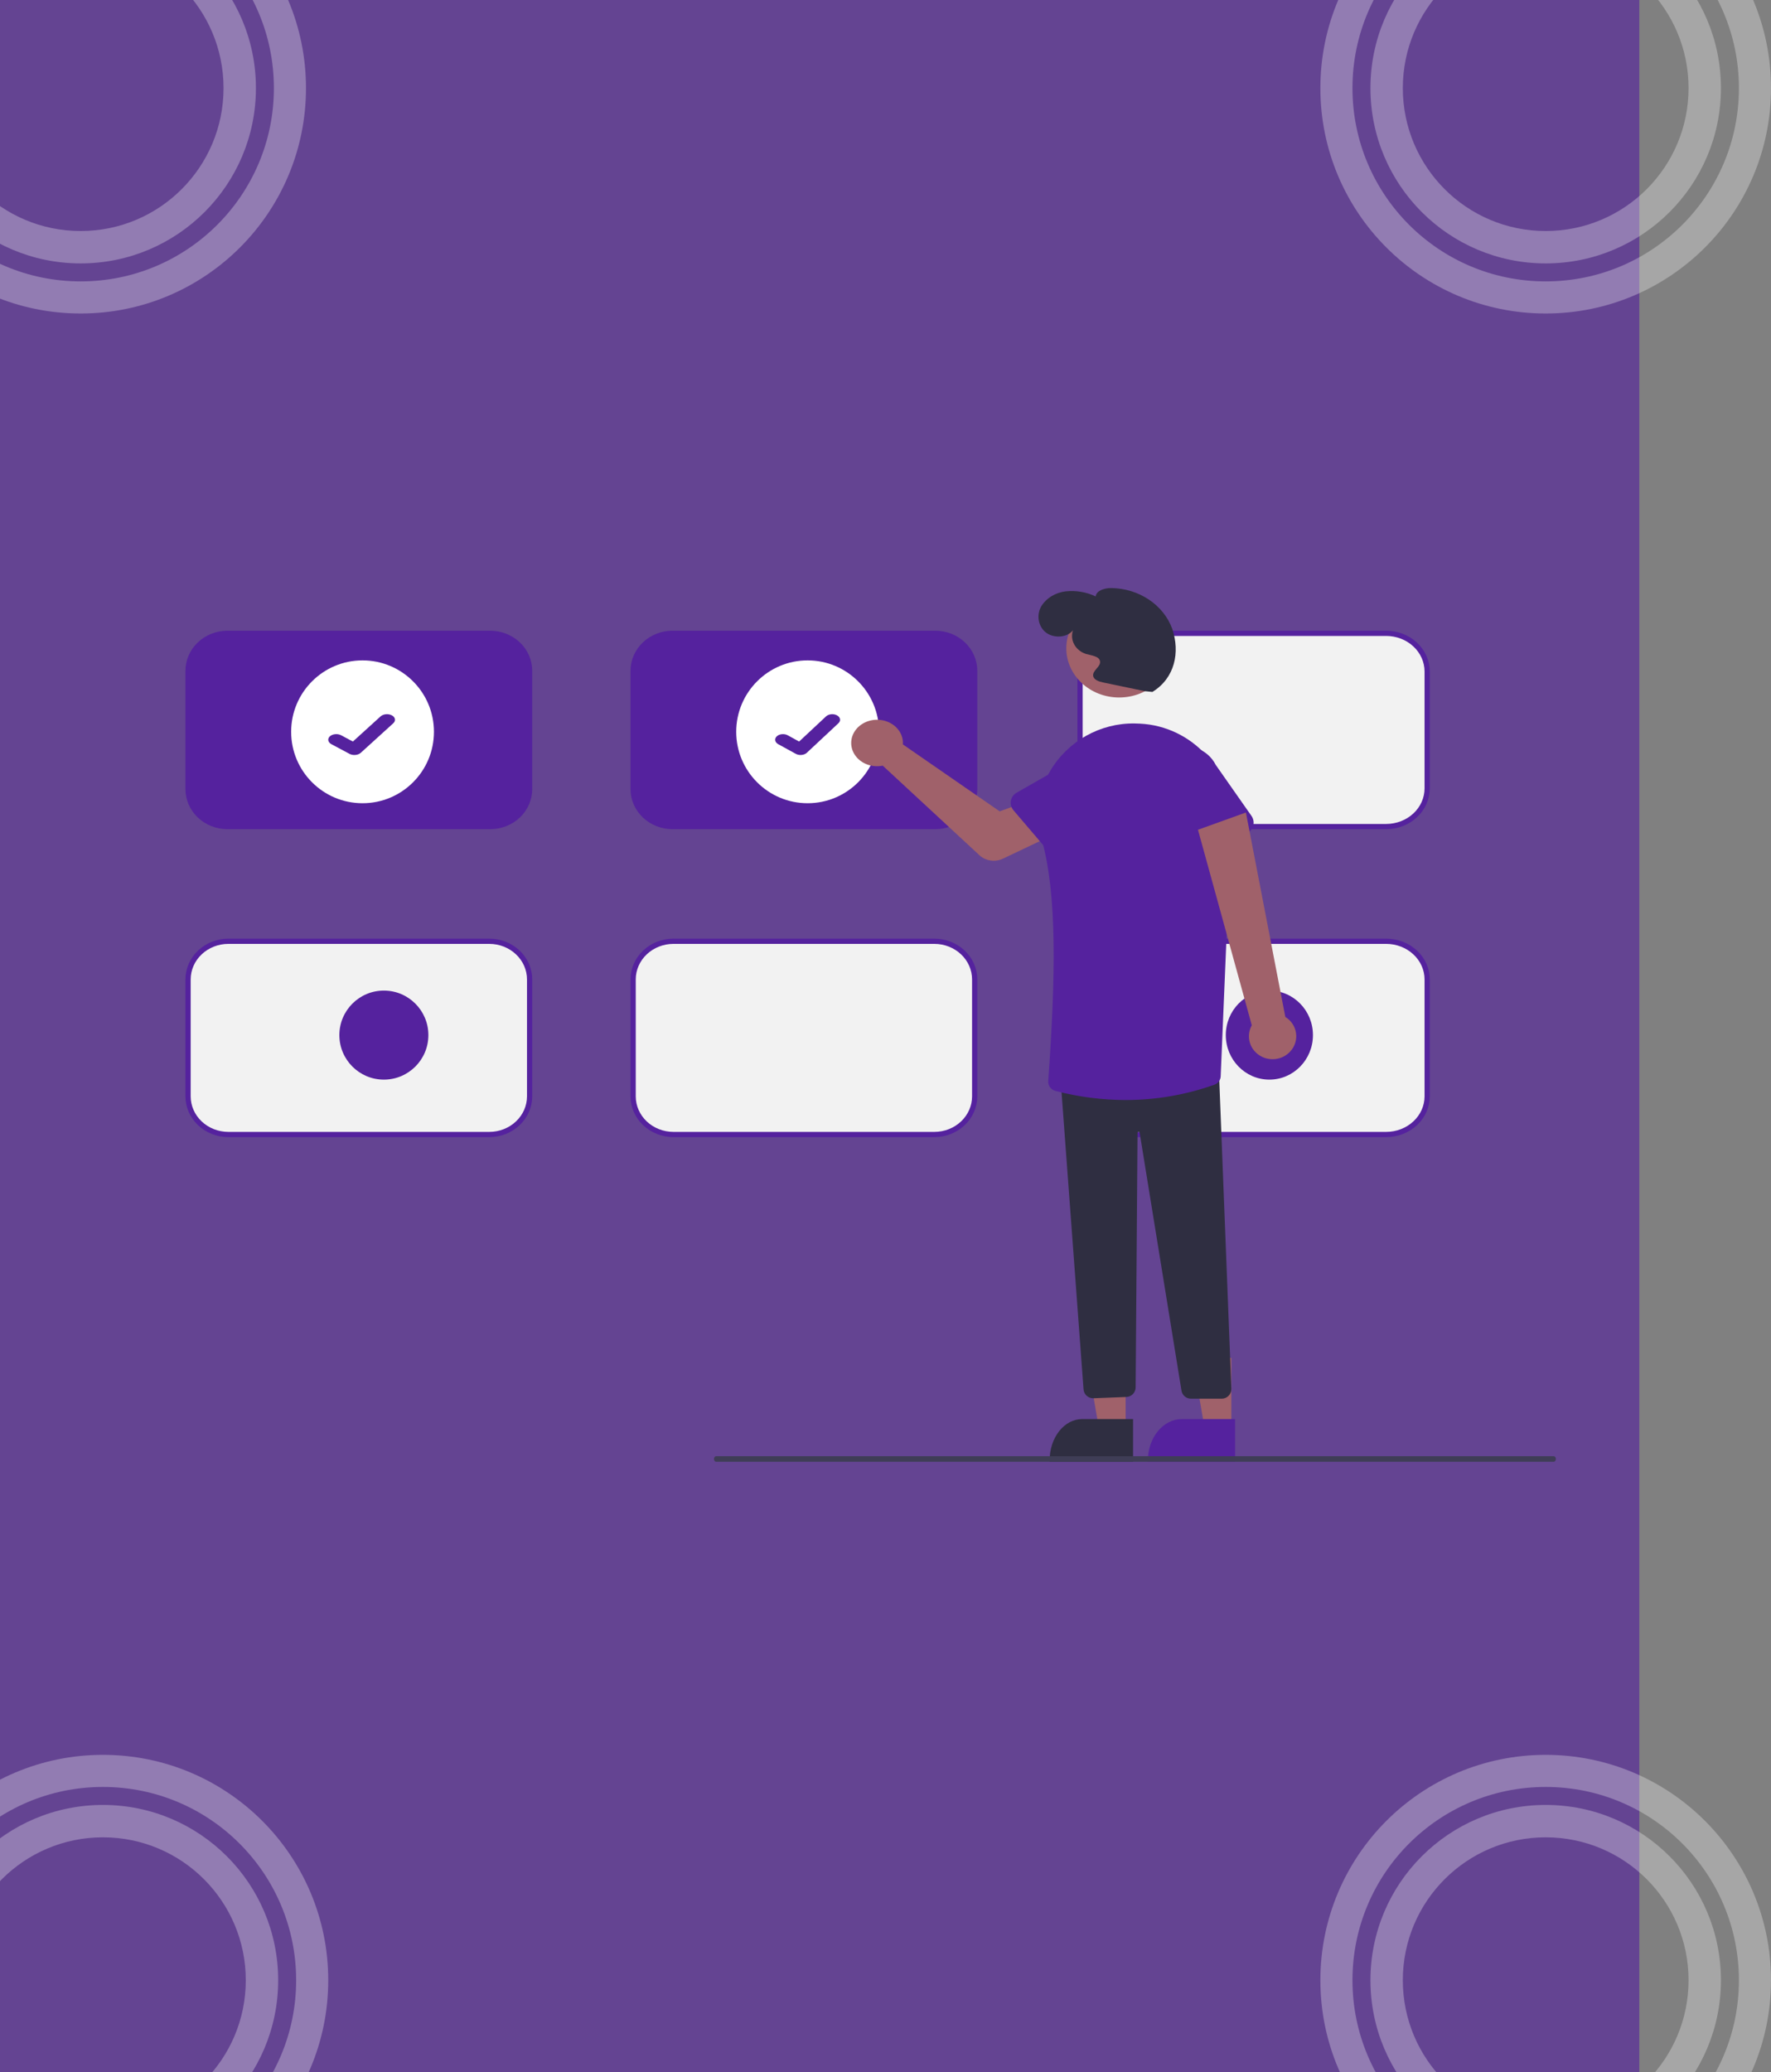 <svg width="955" height="1117" viewBox="0 0 955 1117" fill="none" xmlns="http://www.w3.org/2000/svg">
<rect x="0" y="0" width="955" height="1117" fill="#808080" stroke="none"/>
<rect width="884" height="1117" fill="#55229E" fill-opacity="0.63"/>
<path d="M955 1067.5C955 1134.6 900.603 1189 833.5 1189C766.397 1189 712 1134.6 712 1067.5C712 1000.4 766.397 946 833.5 946C900.603 946 955 1000.4 955 1067.5ZM729.306 1067.5C729.306 1125.05 775.955 1171.69 833.5 1171.69C891.045 1171.69 937.694 1125.05 937.694 1067.5C937.694 1009.95 891.045 963.306 833.5 963.306C775.955 963.306 729.306 1009.95 729.306 1067.5Z" fill="white" fill-opacity="0.3"/>
<path d="M928 1067.5C928 1119.69 885.691 1162 833.5 1162C781.309 1162 739 1119.69 739 1067.5C739 1015.31 781.309 973 833.5 973C885.691 973 928 1015.31 928 1067.5ZM756.46 1067.5C756.46 1110.05 790.952 1144.54 833.5 1144.54C876.048 1144.54 910.54 1110.05 910.54 1067.5C910.54 1024.95 876.048 990.46 833.5 990.46C790.952 990.46 756.46 1024.95 756.46 1067.5Z" fill="white" fill-opacity="0.3"/>
<path d="M177 1067.5C177 1134.6 122.603 1189 55.5 1189C-11.603 1189 -66 1134.6 -66 1067.5C-66 1000.4 -11.603 946 55.5 946C122.603 946 177 1000.4 177 1067.5ZM-48.694 1067.5C-48.694 1125.05 -2.045 1171.69 55.5 1171.69C113.045 1171.69 159.694 1125.05 159.694 1067.5C159.694 1009.95 113.045 963.306 55.5 963.306C-2.045 963.306 -48.694 1009.95 -48.694 1067.5Z" fill="white" fill-opacity="0.3"/>
<path d="M150 1067.5C150 1119.69 107.691 1162 55.5 1162C3.309 1162 -39 1119.69 -39 1067.5C-39 1015.31 3.309 973 55.5 973C107.691 973 150 1015.31 150 1067.5ZM-21.54 1067.5C-21.54 1110.05 12.952 1144.54 55.5 1144.54C98.048 1144.54 132.54 1110.05 132.54 1067.5C132.54 1024.95 98.048 990.46 55.5 990.46C12.952 990.46 -21.54 1024.95 -21.54 1067.5Z" fill="white" fill-opacity="0.3"/>
<path d="M165 47.5C165 114.603 110.603 169 43.5 169C-23.603 169 -78 114.603 -78 47.5C-78 -19.603 -23.603 -74 43.5 -74C110.603 -74 165 -19.603 165 47.5ZM-60.694 47.5C-60.694 105.045 -14.045 151.694 43.5 151.694C101.045 151.694 147.694 105.045 147.694 47.5C147.694 -10.045 101.045 -56.694 43.5 -56.694C-14.045 -56.694 -60.694 -10.045 -60.694 47.5Z" fill="white" fill-opacity="0.3"/>
<path d="M138 47.5C138 99.691 95.691 142 43.5 142C-8.691 142 -51 99.691 -51 47.5C-51 -4.691 -8.691 -47 43.5 -47C95.691 -47 138 -4.691 138 47.5ZM-33.54 47.5C-33.54 90.048 0.952 124.54 43.5 124.54C86.048 124.54 120.54 90.048 120.54 47.5C120.54 4.952 86.048 -29.54 43.5 -29.54C0.952 -29.54 -33.54 4.952 -33.54 47.5Z" fill="white" fill-opacity="0.3"/>
<path d="M712 47.5C712 114.603 766.397 169 833.5 169C900.603 169 955 114.603 955 47.5C955 -19.603 900.603 -74 833.5 -74C766.397 -74 712 -19.603 712 47.5ZM937.694 47.5C937.694 105.045 891.045 151.694 833.5 151.694C775.955 151.694 729.306 105.045 729.306 47.5C729.306 -10.045 775.955 -56.694 833.5 -56.694C891.045 -56.694 937.694 -10.045 937.694 47.5Z" fill="white" fill-opacity="0.3"/>
<path d="M739 47.5C739 99.691 781.309 142 833.5 142C885.691 142 928 99.691 928 47.5C928 -4.691 885.691 -47 833.5 -47C781.309 -47 739 -4.691 739 47.5ZM910.54 47.5C910.54 90.048 876.048 124.54 833.5 124.54C790.952 124.54 756.46 90.048 756.46 47.5C756.46 4.952 790.952 -29.54 833.5 -29.54C876.048 -29.54 910.54 4.952 910.54 47.5Z" fill="white" fill-opacity="0.3"/>
<path d="M606.997 771H592.769L586 732L607 732.001L606.997 771Z" fill="#A0616A"/>
<path d="M610.999 788L566 787.998V787.274C566 784.349 566.453 781.452 567.333 778.75C568.213 776.048 569.504 773.592 571.13 771.524C572.756 769.455 574.687 767.815 576.812 766.695C578.937 765.576 581.215 765 583.515 765H583.516L611 765.001L610.999 788Z" fill="#2F2E41"/>
<path d="M663.997 771H649.769L643 732L664 732.001L663.997 771Z" fill="#A0616A"/>
<path d="M665.999 788L619 787.998V787.274C619 784.349 619.473 781.452 620.392 778.75C621.312 776.048 622.659 773.592 624.358 771.524C626.057 769.455 628.073 767.815 630.293 766.695C632.512 765.576 634.891 765 637.293 765H637.295L666 765.001L665.999 788Z" fill="#55229E"/>
<path d="M837.815 788H386.185C385.871 788 385.57 787.842 385.347 787.561C385.125 787.279 385 786.898 385 786.5C385 786.102 385.125 785.721 385.347 785.439C385.57 785.158 385.871 785 386.185 785H837.815C838.129 785 838.431 785.158 838.653 785.439C838.875 785.721 839 786.102 839 786.5C839 786.898 838.875 787.279 838.653 787.561C838.431 787.842 838.129 788 837.815 788Z" fill="#3F3D56"/>
<path d="M264.356 447H122.644C116.641 446.994 110.885 444.718 106.64 440.672C102.395 436.626 100.007 431.14 100 425.418V361.582C100.007 355.86 102.395 350.374 106.64 346.328C110.885 342.282 116.641 340.006 122.644 340H264.356C270.359 340.006 276.115 342.282 280.36 346.328C284.605 350.374 286.993 355.86 287 361.582V425.418C286.993 431.14 284.605 436.626 280.36 440.672C276.115 444.718 270.359 446.994 264.356 447V447Z" fill="#55229E"/>
<path d="M504.356 447H362.644C356.641 446.994 350.885 444.718 346.64 440.672C342.395 436.626 340.007 431.14 340 425.418V361.582C340.007 355.86 342.395 350.374 346.64 346.328C350.885 342.282 356.641 340.006 362.644 340H504.356C510.359 340.006 516.115 342.282 520.36 346.328C524.605 350.374 526.993 355.86 527 361.582V425.418C526.993 431.14 524.605 436.626 520.36 440.672C516.115 444.718 510.359 446.994 504.356 447V447Z" fill="#55229E"/>
<path d="M347.762 605.536C343.691 601.675 341.417 596.457 341.41 591.032V527.968C341.417 522.543 343.691 517.325 347.762 513.464C351.834 509.602 357.371 507.417 363.161 507.41H503.839C509.629 507.417 515.166 509.602 519.238 513.464C523.309 517.325 525.583 522.543 525.59 527.969V591.031C525.583 596.457 523.309 601.675 519.238 605.535C515.166 609.399 509.628 611.584 503.838 611.59H363.162C357.372 611.584 351.834 609.399 347.762 605.536Z" fill="#F2F2F2" stroke="#55229E" stroke-width="2.82"/>
<path d="M107.762 605.535C103.692 601.675 101.417 596.457 101.41 591.032V527.968C101.417 522.543 103.692 517.325 107.762 513.465C111.834 509.602 117.371 507.417 123.161 507.41H263.839C269.629 507.417 275.166 509.602 279.238 513.464C283.309 517.325 285.583 522.543 285.59 527.969V591.031C285.583 596.457 283.309 601.675 279.238 605.535C275.165 609.399 269.628 611.584 263.838 611.59H123.162C117.372 611.584 111.834 609.399 107.762 605.535Z" fill="#F2F2F2" stroke="#55229E" stroke-width="2.82"/>
<path d="M588.862 605.528C584.725 601.665 582.417 596.45 582.41 591.032V527.968C582.417 522.55 584.725 517.335 588.862 513.472C593.003 509.606 598.638 507.417 604.533 507.41H747.467C753.362 507.417 758.996 509.606 763.138 513.472C767.276 517.335 769.583 522.551 769.59 527.969V591.031C769.583 596.449 767.276 601.665 763.138 605.528C758.996 609.394 753.362 611.584 747.466 611.59H604.534C598.638 611.584 593.004 609.394 588.862 605.528Z" fill="#F2F2F2" stroke="#55229E" stroke-width="2.82"/>
<path d="M747.466 445.59H604.534C598.638 445.584 593.004 443.394 588.862 439.528C584.725 435.665 582.417 430.45 582.41 425.032V361.968C582.417 356.55 584.725 351.335 588.862 347.472C593.003 343.606 598.638 341.417 604.533 341.41H747.467C753.362 341.417 758.996 343.606 763.138 347.472C767.276 351.335 769.583 356.551 769.59 361.969V425.031C769.583 430.449 767.276 435.665 763.138 439.528C758.996 443.394 753.362 445.584 747.466 445.59Z" fill="#F2F2F2" stroke="#55229E" stroke-width="2.82"/>
<path d="M195.5 433C216.763 433 234 415.763 234 394.5C234 373.237 216.763 356 195.5 356C174.237 356 157 373.237 157 394.5C157 415.763 174.237 433 195.5 433Z" fill="white"/>
<path d="M191.094 407C190.16 407.001 189.251 406.791 188.504 406.4L188.457 406.376L178.702 401.171C178.249 400.93 177.869 400.629 177.584 400.286C177.298 399.943 177.113 399.563 177.038 399.17C176.963 398.777 177 398.377 177.147 397.993C177.294 397.61 177.547 397.25 177.894 396.935C178.24 396.62 178.672 396.356 179.165 396.157C179.659 395.959 180.203 395.83 180.768 395.778C181.332 395.726 181.906 395.752 182.456 395.855C183.006 395.958 183.522 396.135 183.974 396.377L190.293 399.753L205.226 386.183C205.572 385.868 206.004 385.604 206.497 385.405C206.99 385.207 207.534 385.078 208.098 385.026C208.662 384.974 209.236 385 209.786 385.103C210.336 385.205 210.851 385.382 211.303 385.624L211.21 385.711L211.305 385.625C212.216 386.113 212.812 386.833 212.963 387.626C213.113 388.42 212.805 389.223 212.107 389.859L194.542 405.821C194.136 406.189 193.614 406.487 193.016 406.691C192.418 406.896 191.76 407.001 191.094 407V407Z" fill="#55229E"/>
<path d="M435.5 433C456.763 433 474 415.763 474 394.5C474 373.237 456.763 356 435.5 356C414.237 356 397 373.237 397 394.5C397 415.763 414.237 433 435.5 433Z" fill="white"/>
<path d="M431.701 407C430.793 407.001 429.909 406.791 429.182 406.4L429.137 406.376L419.651 401.171C418.764 400.684 418.183 399.964 418.036 399.17C417.89 398.376 418.189 397.573 418.869 396.937C419.549 396.301 420.553 395.885 421.661 395.78C422.769 395.675 423.89 395.889 424.777 396.377L430.922 399.753L445.441 386.182C445.778 385.868 446.198 385.604 446.677 385.405C447.156 385.207 447.685 385.078 448.234 385.026C448.782 384.974 449.34 385 449.875 385.103C450.409 385.205 450.91 385.382 451.35 385.624L451.259 385.711L451.352 385.625C452.238 386.113 452.817 386.833 452.964 387.626C453.11 388.42 452.811 389.223 452.132 389.859L435.054 405.821C434.659 406.189 434.151 406.487 433.569 406.691C432.988 406.896 432.348 407.001 431.701 407V407Z" fill="#55229E"/>
<path d="M486.834 399.309C486.9 399.966 486.909 400.628 486.86 401.287L539.089 437.394L553.9 431.931L566 450.932L540.826 462.892C538.793 463.858 536.465 464.206 534.193 463.882C531.92 463.559 529.826 462.583 528.224 461.099L476.019 412.754C473.256 413.314 470.368 413.105 467.74 412.154C465.112 411.204 462.869 409.558 461.308 407.434C459.747 405.311 458.943 402.81 459.003 400.266C459.063 397.722 459.983 395.255 461.642 393.192C463.301 391.13 465.62 389.57 468.29 388.72C470.96 387.87 473.855 387.77 476.59 388.434C479.325 389.098 481.769 390.494 483.599 392.437C485.429 394.379 486.557 396.776 486.833 399.309H486.834Z" fill="#A0616A"/>
<path d="M589.455 753.774C588.167 753.775 586.924 753.294 585.971 752.423C585.017 751.553 584.422 750.356 584.303 749.069L572 583.03L572.581 582.983L657.243 576L657.266 576.604L663.996 748.606C664.022 749.305 663.908 750.002 663.659 750.655C663.411 751.308 663.034 751.904 662.55 752.408C662.067 752.911 661.487 753.312 660.846 753.586C660.204 753.859 659.515 754 658.818 754H642.218C640.979 754.006 639.779 753.563 638.838 752.754C637.897 751.944 637.279 750.821 637.096 749.591L614.554 610.644C614.532 610.5 614.457 610.37 614.343 610.28C614.23 610.189 614.087 610.145 613.943 610.155C613.799 610.166 613.664 610.231 613.565 610.336C613.466 610.442 613.41 610.582 613.409 610.727L612.386 747.916C612.376 749.241 611.862 750.512 610.95 751.471C610.038 752.429 608.796 753.001 607.477 753.072L589.734 753.766C589.64 753.772 589.547 753.774 589.455 753.774Z" fill="#2F2E41"/>
<path d="M603.5 376C619.24 376 632 364.136 632 349.5C632 334.864 619.24 323 603.5 323C587.76 323 575 334.864 575 349.5C575 364.136 587.76 376 603.5 376Z" fill="#A0616A"/>
<path d="M607.023 593C594.216 592.964 581.471 591.313 569.124 588.091C567.936 587.764 566.903 587.058 566.2 586.093C565.496 585.127 565.166 583.962 565.263 582.793C569.208 526.612 570.135 483.014 561.841 452.849C558.305 439.992 559.91 426.451 566.244 415.699C575.776 399.517 593.296 389.668 611.984 390.009C612.877 390.025 613.779 390.055 614.69 390.099C643.051 391.483 665.15 415.797 663.954 444.3L658.249 580.156C658.228 581.148 657.898 582.111 657.3 582.924C656.703 583.738 655.864 584.366 654.89 584.728C639.587 590.184 623.373 592.986 607.023 593Z" fill="#55229E"/>
<path d="M567.705 461.662L546.496 436.784C545.893 436.076 545.455 435.252 545.215 434.368C544.974 433.484 544.935 432.56 545.101 431.661C545.266 430.761 545.633 429.906 546.175 429.154C546.717 428.402 547.422 427.77 548.242 427.303L576.971 410.915C580.772 407.98 585.634 406.607 590.491 407.098C595.348 407.588 599.803 409.903 602.879 413.533C605.956 417.164 607.403 421.815 606.903 426.465C606.403 431.115 603.997 435.386 600.212 438.341L577.758 461.926C577.115 462.601 576.328 463.136 575.45 463.493C574.571 463.851 573.623 464.023 572.669 463.998C571.714 463.973 570.777 463.751 569.921 463.348C569.064 462.945 568.308 462.37 567.705 461.662V461.662Z" fill="#55229E"/>
<path d="M634.573 463.428C633.665 463.044 632.855 462.479 632.199 461.773C631.542 461.066 631.055 460.234 630.771 459.333L620.817 427.877C618.657 423.521 618.413 418.533 620.139 414.008C621.865 409.482 625.421 405.788 630.026 403.736C634.631 401.684 639.91 401.441 644.705 403.061C649.499 404.681 653.418 408.031 655.601 412.377L674.849 439.84C675.399 440.624 675.763 441.51 675.917 442.439C676.071 443.368 676.011 444.317 675.742 445.222C675.472 446.127 675 446.966 674.356 447.683C673.712 448.4 672.913 448.977 672.011 449.376L640.339 463.382C639.438 463.781 638.456 463.992 637.461 464C636.466 464.008 635.481 463.812 634.573 463.428V463.428Z" fill="#55229E"/>
<path d="M617.481 372.615L594.919 367.912C592.592 367.427 589.796 366.501 589.473 364.347C589.04 361.451 593.614 359.435 593.192 356.538C592.784 353.732 588.616 353.371 585.645 352.543C582.878 351.658 580.596 349.828 579.285 347.439C577.973 345.051 577.733 342.29 578.616 339.743C575.401 343.87 568.056 344.223 563.886 340.88C559.716 337.537 558.916 331.471 561.42 326.955C562.773 324.736 564.681 322.84 566.991 321.42C569.3 320 571.945 319.096 574.709 318.783C580.269 318.209 585.889 319.163 590.848 321.523C591.178 318.325 595.562 317.029 599.089 317C606.415 317.078 613.532 319.234 619.449 323.167C625.367 327.101 629.791 332.617 632.106 338.948C636.433 351.648 633.539 365.569 621.431 373L617.481 372.615Z" fill="#2F2E41"/>
<path d="M207 582C220.255 582 231 571.255 231 558C231 544.745 220.255 534 207 534C193.745 534 183 544.745 183 558C183 571.255 193.745 582 207 582Z" fill="#55229E"/>
<path d="M684.5 582C697.479 582 708 571.255 708 558C708 544.745 697.479 534 684.5 534C671.521 534 661 544.745 661 558C661 571.255 671.521 582 684.5 582Z" fill="#55229E"/>
<path d="M695.678 566.916C696.929 565.588 697.864 564.01 698.419 562.293C698.974 560.576 699.134 558.761 698.888 556.977C698.643 555.194 697.997 553.484 696.998 551.968C695.998 550.453 694.668 549.169 693.102 548.207L671.848 438L646 447.308L675.02 552.71C673.529 555.372 673.096 558.473 673.802 561.424C674.508 564.376 676.305 566.973 678.851 568.724C681.398 570.475 684.517 571.258 687.618 570.925C690.72 570.592 693.587 569.166 695.678 566.916V566.916Z" fill="#A0616A"/>
</svg>
